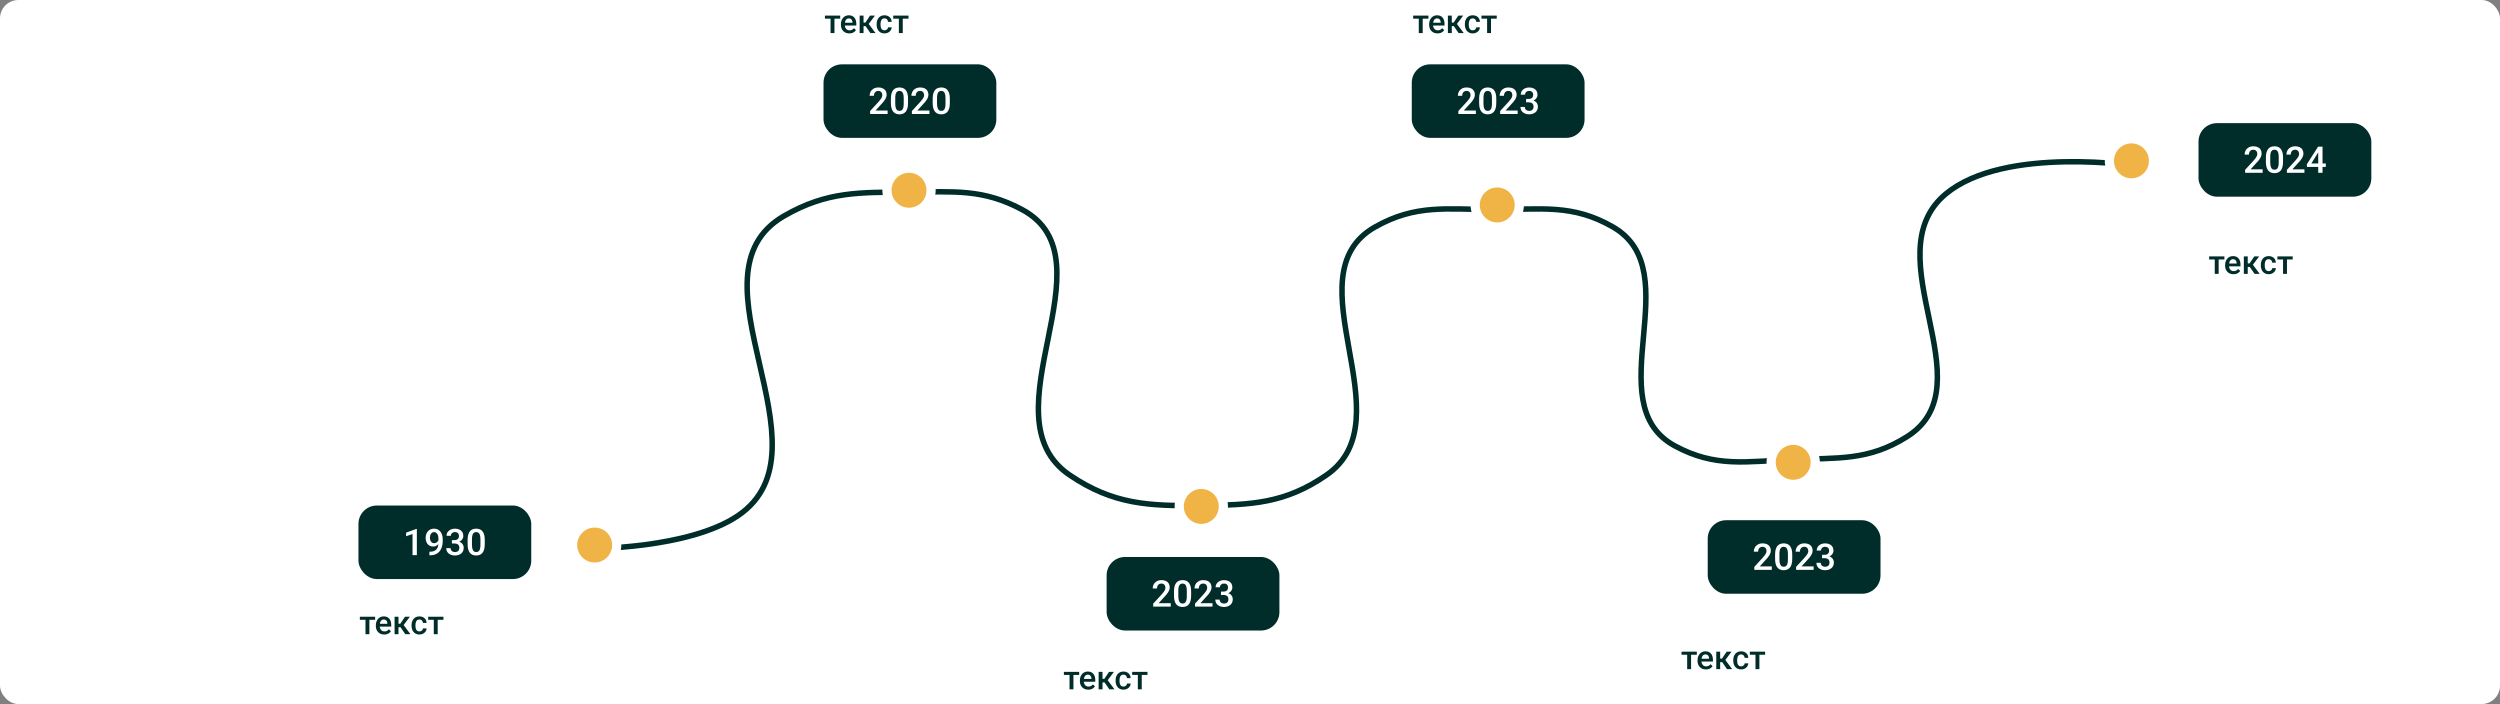 <svg width="1360" height="383" viewBox="0 0 1360 383" fill="none" xmlns="http://www.w3.org/2000/svg">
<rect x="0" y="0" width="1360" height="383" fill="#808080" stroke="none"/>
<rect width="1360" height="383" rx="10" fill="white"/>
<path d="M200.948 335.49V345H198.821V335.49H200.948ZM204.068 335.49V337.16H195.754V335.49H204.068ZM209.025 345.176C208.322 345.176 207.687 345.062 207.118 344.833C206.556 344.599 206.075 344.273 205.677 343.857C205.284 343.441 204.982 342.952 204.771 342.39C204.561 341.827 204.455 341.221 204.455 340.57V340.219C204.455 339.475 204.563 338.801 204.78 338.197C204.997 337.594 205.299 337.078 205.686 336.65C206.072 336.217 206.529 335.886 207.057 335.657C207.584 335.429 208.155 335.314 208.771 335.314C209.45 335.314 210.045 335.429 210.555 335.657C211.064 335.886 211.486 336.208 211.82 336.624C212.16 337.034 212.412 337.523 212.576 338.092C212.746 338.66 212.831 339.287 212.831 339.973V340.878H205.483V339.357H210.739V339.19C210.728 338.81 210.651 338.452 210.511 338.118C210.376 337.784 210.168 337.515 209.887 337.31C209.605 337.104 209.23 337.002 208.762 337.002C208.41 337.002 208.097 337.078 207.821 337.23C207.552 337.377 207.326 337.591 207.145 337.872C206.963 338.153 206.822 338.493 206.723 338.892C206.629 339.284 206.582 339.727 206.582 340.219V340.57C206.582 340.986 206.638 341.373 206.749 341.73C206.866 342.082 207.036 342.39 207.259 342.653C207.481 342.917 207.751 343.125 208.067 343.277C208.384 343.424 208.744 343.497 209.148 343.497C209.658 343.497 210.112 343.395 210.511 343.189C210.909 342.984 211.255 342.694 211.548 342.319L212.664 343.4C212.459 343.699 212.192 343.986 211.864 344.262C211.536 344.531 211.135 344.751 210.66 344.921C210.191 345.091 209.646 345.176 209.025 345.176ZM216.769 335.49V345H214.65V335.49H216.769ZM222.974 335.49L218.693 341.212H216.276L215.995 339.296H217.762L220.328 335.49H222.974ZM220.495 345L217.63 340.852L219.3 339.647L223.281 345H220.495ZM228.177 343.488C228.522 343.488 228.833 343.421 229.108 343.286C229.39 343.146 229.615 342.952 229.785 342.706C229.961 342.46 230.058 342.176 230.075 341.854H232.07C232.059 342.469 231.877 343.028 231.525 343.532C231.174 344.036 230.708 344.438 230.128 344.736C229.548 345.029 228.906 345.176 228.203 345.176C227.477 345.176 226.844 345.053 226.305 344.807C225.766 344.555 225.317 344.209 224.96 343.77C224.603 343.33 224.333 342.823 224.151 342.249C223.976 341.675 223.888 341.06 223.888 340.403V340.096C223.888 339.439 223.976 338.824 224.151 338.25C224.333 337.67 224.603 337.16 224.96 336.721C225.317 336.281 225.766 335.938 226.305 335.692C226.844 335.44 227.474 335.314 228.194 335.314C228.956 335.314 229.624 335.467 230.198 335.771C230.772 336.07 231.224 336.489 231.552 337.028C231.886 337.562 232.059 338.183 232.07 338.892H230.075C230.058 338.54 229.97 338.224 229.812 337.942C229.659 337.655 229.442 337.427 229.161 337.257C228.886 337.087 228.555 337.002 228.168 337.002C227.74 337.002 227.386 337.09 227.104 337.266C226.823 337.436 226.604 337.67 226.445 337.969C226.287 338.262 226.173 338.593 226.103 338.962C226.038 339.325 226.006 339.703 226.006 340.096V340.403C226.006 340.796 226.038 341.177 226.103 341.546C226.167 341.915 226.278 342.246 226.437 342.539C226.601 342.826 226.823 343.058 227.104 343.233C227.386 343.403 227.743 343.488 228.177 343.488ZM238.108 335.49V345H235.981V335.49H238.108ZM241.229 335.49V337.16H232.914V335.49H241.229Z" fill="#002C29"/>
<path d="M583.948 365.49V375H581.821V365.49H583.948ZM587.068 365.49V367.16H578.754V365.49H587.068ZM592.025 375.176C591.322 375.176 590.687 375.062 590.118 374.833C589.556 374.599 589.075 374.273 588.677 373.857C588.284 373.441 587.982 372.952 587.771 372.39C587.561 371.827 587.455 371.221 587.455 370.57V370.219C587.455 369.475 587.563 368.801 587.78 368.197C587.997 367.594 588.299 367.078 588.686 366.65C589.072 366.217 589.529 365.886 590.057 365.657C590.584 365.429 591.155 365.314 591.771 365.314C592.45 365.314 593.045 365.429 593.555 365.657C594.064 365.886 594.486 366.208 594.82 366.624C595.16 367.034 595.412 367.523 595.576 368.092C595.746 368.66 595.831 369.287 595.831 369.973V370.878H588.483V369.357H593.739V369.19C593.728 368.81 593.651 368.452 593.511 368.118C593.376 367.784 593.168 367.515 592.887 367.31C592.605 367.104 592.23 367.002 591.762 367.002C591.41 367.002 591.097 367.078 590.821 367.23C590.552 367.377 590.326 367.591 590.145 367.872C589.963 368.153 589.822 368.493 589.723 368.892C589.629 369.284 589.582 369.727 589.582 370.219V370.57C589.582 370.986 589.638 371.373 589.749 371.73C589.866 372.082 590.036 372.39 590.259 372.653C590.481 372.917 590.751 373.125 591.067 373.277C591.384 373.424 591.744 373.497 592.148 373.497C592.658 373.497 593.112 373.395 593.511 373.189C593.909 372.984 594.255 372.694 594.548 372.319L595.664 373.4C595.459 373.699 595.192 373.986 594.864 374.262C594.536 374.531 594.135 374.751 593.66 374.921C593.191 375.091 592.646 375.176 592.025 375.176ZM599.769 365.49V375H597.65V365.49H599.769ZM605.974 365.49L601.693 371.212H599.276L598.995 369.296H600.762L603.328 365.49H605.974ZM603.495 375L600.63 370.852L602.3 369.647L606.281 375H603.495ZM611.177 373.488C611.522 373.488 611.833 373.421 612.108 373.286C612.39 373.146 612.615 372.952 612.785 372.706C612.961 372.46 613.058 372.176 613.075 371.854H615.07C615.059 372.469 614.877 373.028 614.525 373.532C614.174 374.036 613.708 374.438 613.128 374.736C612.548 375.029 611.906 375.176 611.203 375.176C610.477 375.176 609.844 375.053 609.305 374.807C608.766 374.555 608.317 374.209 607.96 373.77C607.603 373.33 607.333 372.823 607.151 372.249C606.976 371.675 606.888 371.06 606.888 370.403V370.096C606.888 369.439 606.976 368.824 607.151 368.25C607.333 367.67 607.603 367.16 607.96 366.721C608.317 366.281 608.766 365.938 609.305 365.692C609.844 365.44 610.474 365.314 611.194 365.314C611.956 365.314 612.624 365.467 613.198 365.771C613.772 366.07 614.224 366.489 614.552 367.028C614.886 367.562 615.059 368.183 615.07 368.892H613.075C613.058 368.54 612.97 368.224 612.812 367.942C612.659 367.655 612.442 367.427 612.161 367.257C611.886 367.087 611.555 367.002 611.168 367.002C610.74 367.002 610.386 367.09 610.104 367.266C609.823 367.436 609.604 367.67 609.445 367.969C609.287 368.262 609.173 368.593 609.103 368.962C609.038 369.325 609.006 369.703 609.006 370.096V370.403C609.006 370.796 609.038 371.177 609.103 371.546C609.167 371.915 609.278 372.246 609.437 372.539C609.601 372.826 609.823 373.058 610.104 373.233C610.386 373.403 610.743 373.488 611.177 373.488ZM621.108 365.49V375H618.981V365.49H621.108ZM624.229 365.49V367.16H615.914V365.49H624.229Z" fill="#002C29"/>
<path d="M919.948 354.49V364H917.821V354.49H919.948ZM923.068 354.49V356.16H914.754V354.49H923.068ZM928.025 364.176C927.322 364.176 926.687 364.062 926.118 363.833C925.556 363.599 925.075 363.273 924.677 362.857C924.284 362.441 923.982 361.952 923.771 361.39C923.561 360.827 923.455 360.221 923.455 359.57V359.219C923.455 358.475 923.563 357.801 923.78 357.197C923.997 356.594 924.299 356.078 924.686 355.65C925.072 355.217 925.529 354.886 926.057 354.657C926.584 354.429 927.155 354.314 927.771 354.314C928.45 354.314 929.045 354.429 929.555 354.657C930.064 354.886 930.486 355.208 930.82 355.624C931.16 356.034 931.412 356.523 931.576 357.092C931.746 357.66 931.831 358.287 931.831 358.973V359.878H924.483V358.357H929.739V358.19C929.728 357.81 929.651 357.452 929.511 357.118C929.376 356.784 929.168 356.515 928.887 356.31C928.605 356.104 928.23 356.002 927.762 356.002C927.41 356.002 927.097 356.078 926.821 356.23C926.552 356.377 926.326 356.591 926.145 356.872C925.963 357.153 925.822 357.493 925.723 357.892C925.629 358.284 925.582 358.727 925.582 359.219V359.57C925.582 359.986 925.638 360.373 925.749 360.73C925.866 361.082 926.036 361.39 926.259 361.653C926.481 361.917 926.751 362.125 927.067 362.277C927.384 362.424 927.744 362.497 928.148 362.497C928.658 362.497 929.112 362.395 929.511 362.189C929.909 361.984 930.255 361.694 930.548 361.319L931.664 362.4C931.459 362.699 931.192 362.986 930.864 363.262C930.536 363.531 930.135 363.751 929.66 363.921C929.191 364.091 928.646 364.176 928.025 364.176ZM935.769 354.49V364H933.65V354.49H935.769ZM941.974 354.49L937.693 360.212H935.276L934.995 358.296H936.762L939.328 354.49H941.974ZM939.495 364L936.63 359.852L938.3 358.647L942.281 364H939.495ZM947.177 362.488C947.522 362.488 947.833 362.421 948.108 362.286C948.39 362.146 948.615 361.952 948.785 361.706C948.961 361.46 949.058 361.176 949.075 360.854H951.07C951.059 361.469 950.877 362.028 950.525 362.532C950.174 363.036 949.708 363.438 949.128 363.736C948.548 364.029 947.906 364.176 947.203 364.176C946.477 364.176 945.844 364.053 945.305 363.807C944.766 363.555 944.317 363.209 943.96 362.77C943.603 362.33 943.333 361.823 943.151 361.249C942.976 360.675 942.888 360.06 942.888 359.403V359.096C942.888 358.439 942.976 357.824 943.151 357.25C943.333 356.67 943.603 356.16 943.96 355.721C944.317 355.281 944.766 354.938 945.305 354.692C945.844 354.44 946.474 354.314 947.194 354.314C947.956 354.314 948.624 354.467 949.198 354.771C949.772 355.07 950.224 355.489 950.552 356.028C950.886 356.562 951.059 357.183 951.07 357.892H949.075C949.058 357.54 948.97 357.224 948.812 356.942C948.659 356.655 948.442 356.427 948.161 356.257C947.886 356.087 947.555 356.002 947.168 356.002C946.74 356.002 946.386 356.09 946.104 356.266C945.823 356.436 945.604 356.67 945.445 356.969C945.287 357.262 945.173 357.593 945.103 357.962C945.038 358.325 945.006 358.703 945.006 359.096V359.403C945.006 359.796 945.038 360.177 945.103 360.546C945.167 360.915 945.278 361.246 945.437 361.539C945.601 361.826 945.823 362.058 946.104 362.233C946.386 362.403 946.743 362.488 947.177 362.488ZM957.108 354.49V364H954.981V354.49H957.108ZM960.229 354.49V356.16H951.914V354.49H960.229Z" fill="#002C29"/>
<path d="M1206.95 139.49V149H1204.82V139.49H1206.95ZM1210.07 139.49V141.16H1201.75V139.49H1210.07ZM1215.03 149.176C1214.32 149.176 1213.69 149.062 1213.12 148.833C1212.56 148.599 1212.08 148.273 1211.68 147.857C1211.28 147.441 1210.98 146.952 1210.77 146.39C1210.56 145.827 1210.46 145.221 1210.46 144.57V144.219C1210.46 143.475 1210.56 142.801 1210.78 142.197C1211 141.594 1211.3 141.078 1211.69 140.65C1212.07 140.217 1212.53 139.886 1213.06 139.657C1213.58 139.429 1214.16 139.314 1214.77 139.314C1215.45 139.314 1216.04 139.429 1216.55 139.657C1217.06 139.886 1217.49 140.208 1217.82 140.624C1218.16 141.034 1218.41 141.523 1218.58 142.092C1218.75 142.66 1218.83 143.287 1218.83 143.973V144.878H1211.48V143.357H1216.74V143.19C1216.73 142.81 1216.65 142.452 1216.51 142.118C1216.38 141.784 1216.17 141.515 1215.89 141.31C1215.61 141.104 1215.23 141.002 1214.76 141.002C1214.41 141.002 1214.1 141.078 1213.82 141.23C1213.55 141.377 1213.33 141.591 1213.14 141.872C1212.96 142.153 1212.82 142.493 1212.72 142.892C1212.63 143.284 1212.58 143.727 1212.58 144.219V144.57C1212.58 144.986 1212.64 145.373 1212.75 145.73C1212.87 146.082 1213.04 146.39 1213.26 146.653C1213.48 146.917 1213.75 147.125 1214.07 147.277C1214.38 147.424 1214.74 147.497 1215.15 147.497C1215.66 147.497 1216.11 147.395 1216.51 147.189C1216.91 146.984 1217.25 146.694 1217.55 146.319L1218.66 147.4C1218.46 147.699 1218.19 147.986 1217.86 148.262C1217.54 148.531 1217.13 148.751 1216.66 148.921C1216.19 149.091 1215.65 149.176 1215.03 149.176ZM1222.77 139.49V149H1220.65V139.49H1222.77ZM1228.97 139.49L1224.69 145.212H1222.28L1222 143.296H1223.76L1226.33 139.49H1228.97ZM1226.5 149L1223.63 144.852L1225.3 143.647L1229.28 149H1226.5ZM1234.18 147.488C1234.52 147.488 1234.83 147.421 1235.11 147.286C1235.39 147.146 1235.62 146.952 1235.79 146.706C1235.96 146.46 1236.06 146.176 1236.08 145.854H1238.07C1238.06 146.469 1237.88 147.028 1237.53 147.532C1237.17 148.036 1236.71 148.438 1236.13 148.736C1235.55 149.029 1234.91 149.176 1234.2 149.176C1233.48 149.176 1232.84 149.053 1232.3 148.807C1231.77 148.555 1231.32 148.209 1230.96 147.77C1230.6 147.33 1230.33 146.823 1230.15 146.249C1229.98 145.675 1229.89 145.06 1229.89 144.403V144.096C1229.89 143.439 1229.98 142.824 1230.15 142.25C1230.33 141.67 1230.6 141.16 1230.96 140.721C1231.32 140.281 1231.77 139.938 1232.3 139.692C1232.84 139.44 1233.47 139.314 1234.19 139.314C1234.96 139.314 1235.62 139.467 1236.2 139.771C1236.77 140.07 1237.22 140.489 1237.55 141.028C1237.89 141.562 1238.06 142.183 1238.07 142.892H1236.08C1236.06 142.54 1235.97 142.224 1235.81 141.942C1235.66 141.655 1235.44 141.427 1235.16 141.257C1234.89 141.087 1234.55 141.002 1234.17 141.002C1233.74 141.002 1233.39 141.09 1233.1 141.266C1232.82 141.436 1232.6 141.67 1232.45 141.969C1232.29 142.262 1232.17 142.593 1232.1 142.962C1232.04 143.325 1232.01 143.703 1232.01 144.096V144.403C1232.01 144.796 1232.04 145.177 1232.1 145.546C1232.17 145.915 1232.28 146.246 1232.44 146.539C1232.6 146.826 1232.82 147.058 1233.1 147.233C1233.39 147.403 1233.74 147.488 1234.18 147.488ZM1244.11 139.49V149H1241.98V139.49H1244.11ZM1247.23 139.49V141.16H1238.91V139.49H1247.23Z" fill="#002C29"/>
<path d="M773.948 8.49V18H771.821V8.49H773.948ZM777.068 8.49V10.16H768.754V8.49H777.068ZM782.025 18.176C781.322 18.176 780.687 18.061 780.118 17.833C779.556 17.599 779.075 17.273 778.677 16.857C778.284 16.441 777.982 15.952 777.771 15.39C777.561 14.827 777.455 14.221 777.455 13.57V13.219C777.455 12.475 777.563 11.801 777.78 11.197C777.997 10.594 778.299 10.078 778.686 9.65C779.072 9.217 779.529 8.886 780.057 8.657C780.584 8.429 781.155 8.314 781.771 8.314C782.45 8.314 783.045 8.429 783.555 8.657C784.064 8.886 784.486 9.208 784.82 9.624C785.16 10.034 785.412 10.523 785.576 11.092C785.746 11.66 785.831 12.287 785.831 12.973V13.878H778.483V12.357H783.739V12.19C783.728 11.81 783.651 11.452 783.511 11.118C783.376 10.784 783.168 10.515 782.887 10.31C782.605 10.104 782.23 10.002 781.762 10.002C781.41 10.002 781.097 10.078 780.821 10.23C780.552 10.377 780.326 10.591 780.145 10.872C779.963 11.153 779.822 11.493 779.723 11.892C779.629 12.284 779.582 12.727 779.582 13.219V13.57C779.582 13.986 779.638 14.373 779.749 14.73C779.866 15.082 780.036 15.39 780.259 15.653C780.481 15.917 780.751 16.125 781.067 16.277C781.384 16.424 781.744 16.497 782.148 16.497C782.658 16.497 783.112 16.395 783.511 16.189C783.909 15.984 784.255 15.694 784.548 15.319L785.664 16.4C785.459 16.699 785.192 16.986 784.864 17.262C784.536 17.531 784.135 17.751 783.66 17.921C783.191 18.091 782.646 18.176 782.025 18.176ZM789.769 8.49V18H787.65V8.49H789.769ZM795.974 8.49L791.693 14.212H789.276L788.995 12.296H790.762L793.328 8.49H795.974ZM793.495 18L790.63 13.852L792.3 12.648L796.281 18H793.495ZM801.177 16.488C801.522 16.488 801.833 16.421 802.108 16.286C802.39 16.145 802.615 15.952 802.785 15.706C802.961 15.46 803.058 15.176 803.075 14.854H805.07C805.059 15.469 804.877 16.028 804.525 16.532C804.174 17.036 803.708 17.438 803.128 17.736C802.548 18.029 801.906 18.176 801.203 18.176C800.477 18.176 799.844 18.053 799.305 17.807C798.766 17.555 798.317 17.209 797.96 16.77C797.603 16.33 797.333 15.823 797.151 15.249C796.976 14.675 796.888 14.06 796.888 13.403V13.096C796.888 12.44 796.976 11.824 797.151 11.25C797.333 10.67 797.603 10.16 797.96 9.721C798.317 9.281 798.766 8.938 799.305 8.692C799.844 8.44 800.474 8.314 801.194 8.314C801.956 8.314 802.624 8.467 803.198 8.771C803.772 9.07 804.224 9.489 804.552 10.028C804.886 10.562 805.059 11.183 805.07 11.892H803.075C803.058 11.54 802.97 11.224 802.812 10.942C802.659 10.655 802.442 10.427 802.161 10.257C801.886 10.087 801.555 10.002 801.168 10.002C800.74 10.002 800.386 10.09 800.104 10.266C799.823 10.435 799.604 10.67 799.445 10.969C799.287 11.262 799.173 11.593 799.103 11.962C799.038 12.325 799.006 12.703 799.006 13.096V13.403C799.006 13.796 799.038 14.177 799.103 14.546C799.167 14.915 799.278 15.246 799.437 15.539C799.601 15.826 799.823 16.058 800.104 16.233C800.386 16.403 800.743 16.488 801.177 16.488ZM811.108 8.49V18H808.981V8.49H811.108ZM814.229 8.49V10.16H805.914V8.49H814.229Z" fill="#002C29"/>
<path d="M453.948 8.49V18H451.821V8.49H453.948ZM457.068 8.49V10.16H448.754V8.49H457.068ZM462.025 18.176C461.322 18.176 460.687 18.061 460.118 17.833C459.556 17.599 459.075 17.273 458.677 16.857C458.284 16.441 457.982 15.952 457.771 15.39C457.561 14.827 457.455 14.221 457.455 13.57V13.219C457.455 12.475 457.563 11.801 457.78 11.197C457.997 10.594 458.299 10.078 458.686 9.65C459.072 9.217 459.529 8.886 460.057 8.657C460.584 8.429 461.155 8.314 461.771 8.314C462.45 8.314 463.045 8.429 463.555 8.657C464.064 8.886 464.486 9.208 464.82 9.624C465.16 10.034 465.412 10.523 465.576 11.092C465.746 11.66 465.831 12.287 465.831 12.973V13.878H458.483V12.357H463.739V12.19C463.728 11.81 463.651 11.452 463.511 11.118C463.376 10.784 463.168 10.515 462.887 10.31C462.605 10.104 462.23 10.002 461.762 10.002C461.41 10.002 461.097 10.078 460.821 10.23C460.552 10.377 460.326 10.591 460.145 10.872C459.963 11.153 459.822 11.493 459.723 11.892C459.629 12.284 459.582 12.727 459.582 13.219V13.57C459.582 13.986 459.638 14.373 459.749 14.73C459.866 15.082 460.036 15.39 460.259 15.653C460.481 15.917 460.751 16.125 461.067 16.277C461.384 16.424 461.744 16.497 462.148 16.497C462.658 16.497 463.112 16.395 463.511 16.189C463.909 15.984 464.255 15.694 464.548 15.319L465.664 16.4C465.459 16.699 465.192 16.986 464.864 17.262C464.536 17.531 464.135 17.751 463.66 17.921C463.191 18.091 462.646 18.176 462.025 18.176ZM469.769 8.49V18H467.65V8.49H469.769ZM475.974 8.49L471.693 14.212H469.276L468.995 12.296H470.762L473.328 8.49H475.974ZM473.495 18L470.63 13.852L472.3 12.648L476.281 18H473.495ZM481.177 16.488C481.522 16.488 481.833 16.421 482.108 16.286C482.39 16.145 482.615 15.952 482.785 15.706C482.961 15.46 483.058 15.176 483.075 14.854H485.07C485.059 15.469 484.877 16.028 484.525 16.532C484.174 17.036 483.708 17.438 483.128 17.736C482.548 18.029 481.906 18.176 481.203 18.176C480.477 18.176 479.844 18.053 479.305 17.807C478.766 17.555 478.317 17.209 477.96 16.77C477.603 16.33 477.333 15.823 477.151 15.249C476.976 14.675 476.888 14.06 476.888 13.403V13.096C476.888 12.44 476.976 11.824 477.151 11.25C477.333 10.67 477.603 10.16 477.96 9.721C478.317 9.281 478.766 8.938 479.305 8.692C479.844 8.44 480.474 8.314 481.194 8.314C481.956 8.314 482.624 8.467 483.198 8.771C483.772 9.07 484.224 9.489 484.552 10.028C484.886 10.562 485.059 11.183 485.07 11.892H483.075C483.058 11.54 482.97 11.224 482.812 10.942C482.659 10.655 482.442 10.427 482.161 10.257C481.886 10.087 481.555 10.002 481.168 10.002C480.74 10.002 480.386 10.09 480.104 10.266C479.823 10.435 479.604 10.67 479.445 10.969C479.287 11.262 479.173 11.593 479.103 11.962C479.038 12.325 479.006 12.703 479.006 13.096V13.403C479.006 13.796 479.038 14.177 479.103 14.546C479.167 14.915 479.278 15.246 479.437 15.539C479.601 15.826 479.823 16.058 480.104 16.233C480.386 16.403 480.743 16.488 481.177 16.488ZM491.108 8.49V18H488.981V8.49H491.108ZM494.229 8.49V10.16H485.914V8.49H494.229Z" fill="#002C29"/>
<path d="M320.5 298.501C320.5 298.501 374.688 298.698 401.5 280.501C454.787 244.336 370.731 149.706 426.5 117.501C450.079 103.884 467.772 104.665 495 104.501C519.109 104.355 534.736 102.639 556 114.001C606.571 141.021 534.462 226.444 582 258.501C605.759 274.522 624.845 275.323 653.5 275.001C680.825 274.693 698.976 273.974 721.5 258.501C765.784 228.079 701.263 150 748 123.501C770.316 110.848 787.346 113.972 813 114.001C838.461 114.029 855.448 110.775 877.5 123.501C919.316 147.631 868.606 219.401 911 242.501C933.097 254.541 949.857 251.038 975 250.001C999.87 248.975 1016.46 250.798 1037.5 237.501C1081.62 209.615 1018.38 138.889 1058.5 105.501C1090.49 78.882 1164 90.501 1164 90.501" stroke="#002C29" stroke-width="3"/>
<circle cx="323.5" cy="296.5" r="12" fill="#F0B345" stroke="white" stroke-width="5"/>
<circle cx="494.5" cy="103.5" r="12" fill="#F0B345" stroke="white" stroke-width="5"/>
<circle cx="653.5" cy="275.5" r="12" fill="#F0B345" stroke="white" stroke-width="5"/>
<circle cx="814.5" cy="111.5" r="12" fill="#F0B345" stroke="white" stroke-width="5"/>
<circle cx="975.5" cy="251.5" r="12" fill="#F0B345" stroke="white" stroke-width="5"/>
<circle cx="1159.5" cy="87.5" r="12" fill="#F0B345" stroke="white" stroke-width="5"/>
<rect x="195" y="275" width="94" height="40" rx="10" fill="#002C29"/>
<path d="M226.766 287.732V302H224.412V290.525L220.926 291.707V289.764L226.482 287.732H226.766ZM233.602 300.145H233.797C234.695 300.145 235.444 300.027 236.043 299.793C236.648 299.552 237.13 299.22 237.488 298.797C237.846 298.374 238.104 297.876 238.26 297.303C238.416 296.73 238.494 296.108 238.494 295.438V292.986C238.494 292.407 238.432 291.899 238.309 291.463C238.191 291.02 238.022 290.652 237.801 290.359C237.586 290.06 237.335 289.835 237.049 289.686C236.769 289.536 236.466 289.461 236.141 289.461C235.783 289.461 235.46 289.542 235.174 289.705C234.894 289.861 234.656 290.079 234.461 290.359C234.272 290.633 234.126 290.955 234.021 291.326C233.924 291.691 233.875 292.081 233.875 292.498C233.875 292.889 233.921 293.266 234.012 293.631C234.109 293.989 234.253 294.308 234.441 294.588C234.63 294.868 234.868 295.089 235.154 295.252C235.441 295.415 235.776 295.496 236.16 295.496C236.525 295.496 236.86 295.428 237.166 295.291C237.472 295.148 237.739 294.956 237.967 294.715C238.195 294.474 238.374 294.204 238.504 293.904C238.634 293.605 238.706 293.299 238.719 292.986L239.617 293.26C239.617 293.755 239.513 294.243 239.305 294.725C239.103 295.2 238.82 295.636 238.455 296.033C238.097 296.424 237.677 296.736 237.195 296.971C236.72 297.205 236.202 297.322 235.643 297.322C234.965 297.322 234.367 297.195 233.846 296.941C233.331 296.681 232.902 296.329 232.557 295.887C232.218 295.444 231.964 294.936 231.795 294.363C231.626 293.79 231.541 293.188 231.541 292.557C231.541 291.873 231.645 291.232 231.854 290.633C232.062 290.034 232.365 289.507 232.762 289.051C233.159 288.589 233.641 288.23 234.207 287.977C234.78 287.716 235.428 287.586 236.15 287.586C236.919 287.586 237.592 287.736 238.172 288.035C238.751 288.335 239.24 288.748 239.637 289.275C240.034 289.803 240.333 290.415 240.535 291.111C240.737 291.808 240.838 292.557 240.838 293.357V294.188C240.838 295.027 240.763 295.838 240.613 296.619C240.464 297.394 240.219 298.113 239.881 298.777C239.549 299.435 239.109 300.014 238.562 300.516C238.022 301.01 237.358 301.398 236.57 301.678C235.789 301.951 234.871 302.088 233.816 302.088H233.602V300.145ZM245.838 293.826H247.244C247.791 293.826 248.243 293.732 248.602 293.543C248.966 293.354 249.236 293.094 249.412 292.762C249.588 292.43 249.676 292.049 249.676 291.619C249.676 291.17 249.594 290.786 249.432 290.467C249.275 290.141 249.035 289.891 248.709 289.715C248.39 289.539 247.983 289.451 247.488 289.451C247.072 289.451 246.694 289.536 246.355 289.705C246.023 289.868 245.76 290.102 245.564 290.408C245.369 290.708 245.271 291.066 245.271 291.482H242.908C242.908 290.727 243.107 290.057 243.504 289.471C243.901 288.885 244.441 288.426 245.125 288.094C245.815 287.755 246.59 287.586 247.449 287.586C248.367 287.586 249.168 287.739 249.852 288.045C250.542 288.344 251.079 288.794 251.463 289.393C251.847 289.992 252.039 290.734 252.039 291.619C252.039 292.023 251.945 292.433 251.756 292.85C251.567 293.266 251.287 293.647 250.916 293.992C250.545 294.331 250.083 294.607 249.529 294.822C248.976 295.031 248.335 295.135 247.605 295.135H245.838V293.826ZM245.838 295.662V294.373H247.605C248.439 294.373 249.148 294.471 249.734 294.666C250.327 294.861 250.809 295.132 251.18 295.477C251.551 295.815 251.821 296.202 251.99 296.639C252.166 297.075 252.254 297.537 252.254 298.025C252.254 298.689 252.133 299.282 251.893 299.803C251.658 300.317 251.323 300.753 250.887 301.111C250.451 301.469 249.939 301.74 249.354 301.922C248.774 302.104 248.143 302.195 247.459 302.195C246.847 302.195 246.261 302.111 245.701 301.941C245.141 301.772 244.64 301.521 244.197 301.189C243.755 300.851 243.403 300.431 243.143 299.93C242.889 299.422 242.762 298.836 242.762 298.172H245.115C245.115 298.595 245.213 298.969 245.408 299.295C245.61 299.614 245.89 299.865 246.248 300.047C246.613 300.229 247.029 300.32 247.498 300.32C247.993 300.32 248.419 300.232 248.777 300.057C249.135 299.881 249.409 299.62 249.598 299.275C249.793 298.93 249.891 298.514 249.891 298.025C249.891 297.472 249.783 297.023 249.568 296.678C249.354 296.333 249.048 296.079 248.65 295.916C248.253 295.747 247.785 295.662 247.244 295.662H245.838ZM263.709 293.699V296.023C263.709 297.137 263.598 298.087 263.377 298.875C263.162 299.656 262.85 300.291 262.439 300.779C262.029 301.268 261.538 301.626 260.965 301.854C260.398 302.081 259.764 302.195 259.061 302.195C258.501 302.195 257.98 302.124 257.498 301.98C257.023 301.837 256.593 301.613 256.209 301.307C255.825 301.001 255.496 300.607 255.223 300.125C254.956 299.637 254.747 299.054 254.598 298.377C254.454 297.7 254.383 296.915 254.383 296.023V293.699C254.383 292.579 254.493 291.635 254.715 290.867C254.936 290.092 255.252 289.464 255.662 288.982C256.072 288.494 256.561 288.139 257.127 287.918C257.7 287.697 258.338 287.586 259.041 287.586C259.607 287.586 260.128 287.658 260.604 287.801C261.085 287.938 261.515 288.156 261.893 288.455C262.277 288.755 262.602 289.145 262.869 289.627C263.143 290.102 263.351 290.678 263.494 291.355C263.637 292.026 263.709 292.807 263.709 293.699ZM261.355 296.355V293.348C261.355 292.781 261.323 292.283 261.258 291.854C261.193 291.417 261.095 291.049 260.965 290.75C260.841 290.444 260.685 290.197 260.496 290.008C260.307 289.812 260.092 289.673 259.852 289.588C259.611 289.497 259.34 289.451 259.041 289.451C258.676 289.451 258.351 289.523 258.064 289.666C257.778 289.803 257.537 290.024 257.342 290.33C257.146 290.636 256.997 291.04 256.893 291.541C256.795 292.036 256.746 292.638 256.746 293.348V296.355C256.746 296.928 256.779 297.433 256.844 297.869C256.909 298.305 257.007 298.68 257.137 298.992C257.267 299.298 257.423 299.552 257.605 299.754C257.794 299.949 258.009 300.092 258.25 300.184C258.497 300.275 258.768 300.32 259.061 300.32C259.432 300.32 259.76 300.249 260.047 300.105C260.333 299.962 260.574 299.734 260.77 299.422C260.965 299.103 261.111 298.689 261.209 298.182C261.307 297.674 261.355 297.065 261.355 296.355Z" fill="white"/>
<rect x="448" y="35" width="94" height="40" rx="10" fill="#002C29"/>
<path d="M482.871 60.125V62H473.34V60.389L477.969 55.34C478.477 54.767 478.877 54.272 479.17 53.855C479.463 53.439 479.668 53.065 479.785 52.732C479.909 52.394 479.971 52.065 479.971 51.746C479.971 51.297 479.886 50.903 479.717 50.565C479.554 50.219 479.313 49.949 478.994 49.754C478.675 49.552 478.288 49.451 477.832 49.451C477.305 49.451 476.862 49.565 476.504 49.793C476.146 50.021 475.876 50.337 475.693 50.74C475.511 51.137 475.42 51.593 475.42 52.107H473.066C473.066 51.281 473.255 50.525 473.633 49.842C474.01 49.152 474.557 48.605 475.273 48.201C475.99 47.791 476.852 47.586 477.861 47.586C478.812 47.586 479.619 47.745 480.283 48.065C480.947 48.383 481.452 48.836 481.797 49.422C482.148 50.008 482.324 50.701 482.324 51.502C482.324 51.945 482.253 52.384 482.109 52.82C481.966 53.257 481.761 53.693 481.494 54.129C481.234 54.559 480.924 54.992 480.566 55.428C480.208 55.857 479.814 56.294 479.385 56.736L476.309 60.125H482.871ZM493.975 53.699V56.023C493.975 57.137 493.864 58.087 493.643 58.875C493.428 59.656 493.115 60.291 492.705 60.779C492.295 61.268 491.803 61.626 491.23 61.853C490.664 62.081 490.029 62.195 489.326 62.195C488.766 62.195 488.245 62.124 487.764 61.98C487.288 61.837 486.859 61.613 486.475 61.307C486.09 61.001 485.762 60.607 485.488 60.125C485.221 59.637 485.013 59.054 484.863 58.377C484.72 57.7 484.648 56.915 484.648 56.023V53.699C484.648 52.579 484.759 51.635 484.98 50.867C485.202 50.092 485.518 49.464 485.928 48.982C486.338 48.494 486.826 48.139 487.393 47.918C487.965 47.697 488.604 47.586 489.307 47.586C489.873 47.586 490.394 47.658 490.869 47.801C491.351 47.938 491.781 48.156 492.158 48.455C492.542 48.755 492.868 49.145 493.135 49.627C493.408 50.102 493.617 50.678 493.76 51.355C493.903 52.026 493.975 52.807 493.975 53.699ZM491.621 56.355V53.348C491.621 52.781 491.589 52.283 491.523 51.853C491.458 51.417 491.361 51.05 491.23 50.75C491.107 50.444 490.951 50.197 490.762 50.008C490.573 49.812 490.358 49.672 490.117 49.588C489.876 49.497 489.606 49.451 489.307 49.451C488.942 49.451 488.617 49.523 488.33 49.666C488.044 49.803 487.803 50.024 487.607 50.33C487.412 50.636 487.262 51.04 487.158 51.541C487.061 52.036 487.012 52.638 487.012 53.348V56.355C487.012 56.928 487.044 57.433 487.109 57.869C487.174 58.305 487.272 58.68 487.402 58.992C487.533 59.298 487.689 59.552 487.871 59.754C488.06 59.949 488.275 60.092 488.516 60.184C488.763 60.275 489.033 60.32 489.326 60.32C489.697 60.32 490.026 60.249 490.312 60.105C490.599 59.962 490.84 59.734 491.035 59.422C491.23 59.103 491.377 58.69 491.475 58.182C491.572 57.674 491.621 57.065 491.621 56.355ZM505.605 60.125V62H496.074V60.389L500.703 55.34C501.211 54.767 501.611 54.272 501.904 53.855C502.197 53.439 502.402 53.065 502.52 52.732C502.643 52.394 502.705 52.065 502.705 51.746C502.705 51.297 502.62 50.903 502.451 50.565C502.288 50.219 502.048 49.949 501.729 49.754C501.41 49.552 501.022 49.451 500.566 49.451C500.039 49.451 499.596 49.565 499.238 49.793C498.88 50.021 498.61 50.337 498.428 50.74C498.245 51.137 498.154 51.593 498.154 52.107H495.801C495.801 51.281 495.99 50.525 496.367 49.842C496.745 49.152 497.292 48.605 498.008 48.201C498.724 47.791 499.587 47.586 500.596 47.586C501.546 47.586 502.354 47.745 503.018 48.065C503.682 48.383 504.186 48.836 504.531 49.422C504.883 50.008 505.059 50.701 505.059 51.502C505.059 51.945 504.987 52.384 504.844 52.82C504.701 53.257 504.495 53.693 504.229 54.129C503.968 54.559 503.659 54.992 503.301 55.428C502.943 55.857 502.549 56.294 502.119 56.736L499.043 60.125H505.605ZM516.709 53.699V56.023C516.709 57.137 516.598 58.087 516.377 58.875C516.162 59.656 515.85 60.291 515.439 60.779C515.029 61.268 514.538 61.626 513.965 61.853C513.398 62.081 512.764 62.195 512.061 62.195C511.501 62.195 510.98 62.124 510.498 61.98C510.023 61.837 509.593 61.613 509.209 61.307C508.825 61.001 508.496 60.607 508.223 60.125C507.956 59.637 507.747 59.054 507.598 58.377C507.454 57.7 507.383 56.915 507.383 56.023V53.699C507.383 52.579 507.493 51.635 507.715 50.867C507.936 50.092 508.252 49.464 508.662 48.982C509.072 48.494 509.561 48.139 510.127 47.918C510.7 47.697 511.338 47.586 512.041 47.586C512.607 47.586 513.128 47.658 513.604 47.801C514.085 47.938 514.515 48.156 514.893 48.455C515.277 48.755 515.602 49.145 515.869 49.627C516.143 50.102 516.351 50.678 516.494 51.355C516.637 52.026 516.709 52.807 516.709 53.699ZM514.355 56.355V53.348C514.355 52.781 514.323 52.283 514.258 51.853C514.193 51.417 514.095 51.05 513.965 50.75C513.841 50.444 513.685 50.197 513.496 50.008C513.307 49.812 513.092 49.672 512.852 49.588C512.611 49.497 512.34 49.451 512.041 49.451C511.676 49.451 511.351 49.523 511.064 49.666C510.778 49.803 510.537 50.024 510.342 50.33C510.146 50.636 509.997 51.04 509.893 51.541C509.795 52.036 509.746 52.638 509.746 53.348V56.355C509.746 56.928 509.779 57.433 509.844 57.869C509.909 58.305 510.007 58.68 510.137 58.992C510.267 59.298 510.423 59.552 510.605 59.754C510.794 59.949 511.009 60.092 511.25 60.184C511.497 60.275 511.768 60.32 512.061 60.32C512.432 60.32 512.76 60.249 513.047 60.105C513.333 59.962 513.574 59.734 513.77 59.422C513.965 59.103 514.111 58.69 514.209 58.182C514.307 57.674 514.355 57.065 514.355 56.355Z" fill="white"/>
<rect x="768" y="35" width="94" height="40" rx="10" fill="#002C29"/>
<path d="M802.871 60.125V62H793.34V60.389L797.969 55.34C798.477 54.767 798.877 54.272 799.17 53.855C799.463 53.439 799.668 53.065 799.785 52.732C799.909 52.394 799.971 52.065 799.971 51.746C799.971 51.297 799.886 50.903 799.717 50.565C799.554 50.219 799.313 49.949 798.994 49.754C798.675 49.552 798.288 49.451 797.832 49.451C797.305 49.451 796.862 49.565 796.504 49.793C796.146 50.021 795.876 50.337 795.693 50.74C795.511 51.137 795.42 51.593 795.42 52.107H793.066C793.066 51.281 793.255 50.525 793.633 49.842C794.01 49.152 794.557 48.605 795.273 48.201C795.99 47.791 796.852 47.586 797.861 47.586C798.812 47.586 799.619 47.745 800.283 48.065C800.947 48.383 801.452 48.836 801.797 49.422C802.148 50.008 802.324 50.701 802.324 51.502C802.324 51.945 802.253 52.384 802.109 52.82C801.966 53.257 801.761 53.693 801.494 54.129C801.234 54.559 800.924 54.992 800.566 55.428C800.208 55.857 799.814 56.294 799.385 56.736L796.309 60.125H802.871ZM813.975 53.699V56.023C813.975 57.137 813.864 58.087 813.643 58.875C813.428 59.656 813.115 60.291 812.705 60.779C812.295 61.268 811.803 61.626 811.23 61.853C810.664 62.081 810.029 62.195 809.326 62.195C808.766 62.195 808.245 62.124 807.764 61.98C807.288 61.837 806.859 61.613 806.475 61.307C806.09 61.001 805.762 60.607 805.488 60.125C805.221 59.637 805.013 59.054 804.863 58.377C804.72 57.7 804.648 56.915 804.648 56.023V53.699C804.648 52.579 804.759 51.635 804.98 50.867C805.202 50.092 805.518 49.464 805.928 48.982C806.338 48.494 806.826 48.139 807.393 47.918C807.965 47.697 808.604 47.586 809.307 47.586C809.873 47.586 810.394 47.658 810.869 47.801C811.351 47.938 811.781 48.156 812.158 48.455C812.542 48.755 812.868 49.145 813.135 49.627C813.408 50.102 813.617 50.678 813.76 51.355C813.903 52.026 813.975 52.807 813.975 53.699ZM811.621 56.355V53.348C811.621 52.781 811.589 52.283 811.523 51.853C811.458 51.417 811.361 51.05 811.23 50.75C811.107 50.444 810.951 50.197 810.762 50.008C810.573 49.812 810.358 49.672 810.117 49.588C809.876 49.497 809.606 49.451 809.307 49.451C808.942 49.451 808.617 49.523 808.33 49.666C808.044 49.803 807.803 50.024 807.607 50.33C807.412 50.636 807.262 51.04 807.158 51.541C807.061 52.036 807.012 52.638 807.012 53.348V56.355C807.012 56.928 807.044 57.433 807.109 57.869C807.174 58.305 807.272 58.68 807.402 58.992C807.533 59.298 807.689 59.552 807.871 59.754C808.06 59.949 808.275 60.092 808.516 60.184C808.763 60.275 809.033 60.32 809.326 60.32C809.697 60.32 810.026 60.249 810.312 60.105C810.599 59.962 810.84 59.734 811.035 59.422C811.23 59.103 811.377 58.69 811.475 58.182C811.572 57.674 811.621 57.065 811.621 56.355ZM825.605 60.125V62H816.074V60.389L820.703 55.34C821.211 54.767 821.611 54.272 821.904 53.855C822.197 53.439 822.402 53.065 822.52 52.732C822.643 52.394 822.705 52.065 822.705 51.746C822.705 51.297 822.62 50.903 822.451 50.565C822.288 50.219 822.048 49.949 821.729 49.754C821.41 49.552 821.022 49.451 820.566 49.451C820.039 49.451 819.596 49.565 819.238 49.793C818.88 50.021 818.61 50.337 818.428 50.74C818.245 51.137 818.154 51.593 818.154 52.107H815.801C815.801 51.281 815.99 50.525 816.367 49.842C816.745 49.152 817.292 48.605 818.008 48.201C818.724 47.791 819.587 47.586 820.596 47.586C821.546 47.586 822.354 47.745 823.018 48.065C823.682 48.383 824.186 48.836 824.531 49.422C824.883 50.008 825.059 50.701 825.059 51.502C825.059 51.945 824.987 52.384 824.844 52.82C824.701 53.257 824.495 53.693 824.229 54.129C823.968 54.559 823.659 54.992 823.301 55.428C822.943 55.857 822.549 56.294 822.119 56.736L819.043 60.125H825.605ZM830.205 53.826H831.611C832.158 53.826 832.611 53.732 832.969 53.543C833.333 53.354 833.604 53.094 833.779 52.762C833.955 52.43 834.043 52.049 834.043 51.619C834.043 51.17 833.962 50.786 833.799 50.467C833.643 50.141 833.402 49.891 833.076 49.715C832.757 49.539 832.35 49.451 831.855 49.451C831.439 49.451 831.061 49.536 830.723 49.705C830.391 49.868 830.127 50.102 829.932 50.408C829.736 50.708 829.639 51.066 829.639 51.482H827.275C827.275 50.727 827.474 50.057 827.871 49.471C828.268 48.885 828.809 48.426 829.492 48.094C830.182 47.755 830.957 47.586 831.816 47.586C832.734 47.586 833.535 47.739 834.219 48.045C834.909 48.344 835.446 48.794 835.83 49.393C836.214 49.992 836.406 50.734 836.406 51.619C836.406 52.023 836.312 52.433 836.123 52.85C835.934 53.266 835.654 53.647 835.283 53.992C834.912 54.331 834.45 54.607 833.896 54.822C833.343 55.031 832.702 55.135 831.973 55.135H830.205V53.826ZM830.205 55.662V54.373H831.973C832.806 54.373 833.516 54.471 834.102 54.666C834.694 54.861 835.176 55.132 835.547 55.477C835.918 55.815 836.188 56.203 836.357 56.639C836.533 57.075 836.621 57.537 836.621 58.025C836.621 58.69 836.501 59.282 836.26 59.803C836.025 60.317 835.69 60.753 835.254 61.111C834.818 61.469 834.307 61.74 833.721 61.922C833.141 62.104 832.51 62.195 831.826 62.195C831.214 62.195 830.628 62.111 830.068 61.941C829.508 61.772 829.007 61.522 828.564 61.19C828.122 60.851 827.77 60.431 827.51 59.93C827.256 59.422 827.129 58.836 827.129 58.172H829.482C829.482 58.595 829.58 58.969 829.775 59.295C829.977 59.614 830.257 59.865 830.615 60.047C830.98 60.229 831.396 60.32 831.865 60.32C832.36 60.32 832.786 60.232 833.145 60.057C833.503 59.881 833.776 59.62 833.965 59.275C834.16 58.93 834.258 58.514 834.258 58.025C834.258 57.472 834.15 57.023 833.936 56.678C833.721 56.333 833.415 56.079 833.018 55.916C832.62 55.747 832.152 55.662 831.611 55.662H830.205Z" fill="white"/>
<rect x="602" y="303" width="94" height="40" rx="10" fill="#002C29"/>
<path d="M636.871 328.125V330H627.34V328.389L631.969 323.34C632.477 322.767 632.877 322.272 633.17 321.855C633.463 321.439 633.668 321.064 633.785 320.732C633.909 320.394 633.971 320.065 633.971 319.746C633.971 319.297 633.886 318.903 633.717 318.564C633.554 318.219 633.313 317.949 632.994 317.754C632.675 317.552 632.288 317.451 631.832 317.451C631.305 317.451 630.862 317.565 630.504 317.793C630.146 318.021 629.876 318.337 629.693 318.74C629.511 319.137 629.42 319.593 629.42 320.107H627.066C627.066 319.281 627.255 318.525 627.633 317.842C628.01 317.152 628.557 316.605 629.273 316.201C629.99 315.791 630.852 315.586 631.861 315.586C632.812 315.586 633.619 315.745 634.283 316.064C634.947 316.383 635.452 316.836 635.797 317.422C636.148 318.008 636.324 318.701 636.324 319.502C636.324 319.945 636.253 320.384 636.109 320.82C635.966 321.257 635.761 321.693 635.494 322.129C635.234 322.559 634.924 322.992 634.566 323.428C634.208 323.857 633.814 324.294 633.385 324.736L630.309 328.125H636.871ZM647.975 321.699V324.023C647.975 325.137 647.864 326.087 647.643 326.875C647.428 327.656 647.115 328.291 646.705 328.779C646.295 329.268 645.803 329.626 645.23 329.854C644.664 330.081 644.029 330.195 643.326 330.195C642.766 330.195 642.245 330.124 641.764 329.98C641.288 329.837 640.859 329.613 640.475 329.307C640.09 329.001 639.762 328.607 639.488 328.125C639.221 327.637 639.013 327.054 638.863 326.377C638.72 325.7 638.648 324.915 638.648 324.023V321.699C638.648 320.579 638.759 319.635 638.98 318.867C639.202 318.092 639.518 317.464 639.928 316.982C640.338 316.494 640.826 316.139 641.393 315.918C641.965 315.697 642.604 315.586 643.307 315.586C643.873 315.586 644.394 315.658 644.869 315.801C645.351 315.938 645.781 316.156 646.158 316.455C646.542 316.755 646.868 317.145 647.135 317.627C647.408 318.102 647.617 318.678 647.76 319.355C647.903 320.026 647.975 320.807 647.975 321.699ZM645.621 324.355V321.348C645.621 320.781 645.589 320.283 645.523 319.854C645.458 319.417 645.361 319.049 645.23 318.75C645.107 318.444 644.951 318.197 644.762 318.008C644.573 317.812 644.358 317.673 644.117 317.588C643.876 317.497 643.606 317.451 643.307 317.451C642.942 317.451 642.617 317.523 642.33 317.666C642.044 317.803 641.803 318.024 641.607 318.33C641.412 318.636 641.262 319.04 641.158 319.541C641.061 320.036 641.012 320.638 641.012 321.348V324.355C641.012 324.928 641.044 325.433 641.109 325.869C641.174 326.305 641.272 326.68 641.402 326.992C641.533 327.298 641.689 327.552 641.871 327.754C642.06 327.949 642.275 328.092 642.516 328.184C642.763 328.275 643.033 328.32 643.326 328.32C643.697 328.32 644.026 328.249 644.312 328.105C644.599 327.962 644.84 327.734 645.035 327.422C645.23 327.103 645.377 326.689 645.475 326.182C645.572 325.674 645.621 325.065 645.621 324.355ZM659.605 328.125V330H650.074V328.389L654.703 323.34C655.211 322.767 655.611 322.272 655.904 321.855C656.197 321.439 656.402 321.064 656.52 320.732C656.643 320.394 656.705 320.065 656.705 319.746C656.705 319.297 656.62 318.903 656.451 318.564C656.288 318.219 656.048 317.949 655.729 317.754C655.41 317.552 655.022 317.451 654.566 317.451C654.039 317.451 653.596 317.565 653.238 317.793C652.88 318.021 652.61 318.337 652.428 318.74C652.245 319.137 652.154 319.593 652.154 320.107H649.801C649.801 319.281 649.99 318.525 650.367 317.842C650.745 317.152 651.292 316.605 652.008 316.201C652.724 315.791 653.587 315.586 654.596 315.586C655.546 315.586 656.354 315.745 657.018 316.064C657.682 316.383 658.186 316.836 658.531 317.422C658.883 318.008 659.059 318.701 659.059 319.502C659.059 319.945 658.987 320.384 658.844 320.82C658.701 321.257 658.495 321.693 658.229 322.129C657.968 322.559 657.659 322.992 657.301 323.428C656.943 323.857 656.549 324.294 656.119 324.736L653.043 328.125H659.605ZM664.205 321.826H665.611C666.158 321.826 666.611 321.732 666.969 321.543C667.333 321.354 667.604 321.094 667.779 320.762C667.955 320.43 668.043 320.049 668.043 319.619C668.043 319.17 667.962 318.786 667.799 318.467C667.643 318.141 667.402 317.891 667.076 317.715C666.757 317.539 666.35 317.451 665.855 317.451C665.439 317.451 665.061 317.536 664.723 317.705C664.391 317.868 664.127 318.102 663.932 318.408C663.736 318.708 663.639 319.066 663.639 319.482H661.275C661.275 318.727 661.474 318.057 661.871 317.471C662.268 316.885 662.809 316.426 663.492 316.094C664.182 315.755 664.957 315.586 665.816 315.586C666.734 315.586 667.535 315.739 668.219 316.045C668.909 316.344 669.446 316.794 669.83 317.393C670.214 317.992 670.406 318.734 670.406 319.619C670.406 320.023 670.312 320.433 670.123 320.85C669.934 321.266 669.654 321.647 669.283 321.992C668.912 322.331 668.45 322.607 667.896 322.822C667.343 323.031 666.702 323.135 665.973 323.135H664.205V321.826ZM664.205 323.662V322.373H665.973C666.806 322.373 667.516 322.471 668.102 322.666C668.694 322.861 669.176 323.132 669.547 323.477C669.918 323.815 670.188 324.202 670.357 324.639C670.533 325.075 670.621 325.537 670.621 326.025C670.621 326.689 670.501 327.282 670.26 327.803C670.025 328.317 669.69 328.753 669.254 329.111C668.818 329.469 668.307 329.74 667.721 329.922C667.141 330.104 666.51 330.195 665.826 330.195C665.214 330.195 664.628 330.111 664.068 329.941C663.508 329.772 663.007 329.521 662.564 329.189C662.122 328.851 661.77 328.431 661.51 327.93C661.256 327.422 661.129 326.836 661.129 326.172H663.482C663.482 326.595 663.58 326.969 663.775 327.295C663.977 327.614 664.257 327.865 664.615 328.047C664.98 328.229 665.396 328.32 665.865 328.32C666.36 328.32 666.786 328.232 667.145 328.057C667.503 327.881 667.776 327.62 667.965 327.275C668.16 326.93 668.258 326.514 668.258 326.025C668.258 325.472 668.15 325.023 667.936 324.678C667.721 324.333 667.415 324.079 667.018 323.916C666.62 323.747 666.152 323.662 665.611 323.662H664.205Z" fill="white"/>
<rect x="929" y="283" width="94" height="40" rx="10" fill="#002C29"/>
<path d="M963.871 308.125V310H954.34V308.389L958.969 303.34C959.477 302.767 959.877 302.272 960.17 301.855C960.463 301.439 960.668 301.064 960.785 300.732C960.909 300.394 960.971 300.065 960.971 299.746C960.971 299.297 960.886 298.903 960.717 298.564C960.554 298.219 960.313 297.949 959.994 297.754C959.675 297.552 959.288 297.451 958.832 297.451C958.305 297.451 957.862 297.565 957.504 297.793C957.146 298.021 956.876 298.337 956.693 298.74C956.511 299.137 956.42 299.593 956.42 300.107H954.066C954.066 299.281 954.255 298.525 954.633 297.842C955.01 297.152 955.557 296.605 956.273 296.201C956.99 295.791 957.852 295.586 958.861 295.586C959.812 295.586 960.619 295.745 961.283 296.064C961.947 296.383 962.452 296.836 962.797 297.422C963.148 298.008 963.324 298.701 963.324 299.502C963.324 299.945 963.253 300.384 963.109 300.82C962.966 301.257 962.761 301.693 962.494 302.129C962.234 302.559 961.924 302.992 961.566 303.428C961.208 303.857 960.814 304.294 960.385 304.736L957.309 308.125H963.871ZM974.975 301.699V304.023C974.975 305.137 974.864 306.087 974.643 306.875C974.428 307.656 974.115 308.291 973.705 308.779C973.295 309.268 972.803 309.626 972.23 309.854C971.664 310.081 971.029 310.195 970.326 310.195C969.766 310.195 969.245 310.124 968.764 309.98C968.288 309.837 967.859 309.613 967.475 309.307C967.09 309.001 966.762 308.607 966.488 308.125C966.221 307.637 966.013 307.054 965.863 306.377C965.72 305.7 965.648 304.915 965.648 304.023V301.699C965.648 300.579 965.759 299.635 965.98 298.867C966.202 298.092 966.518 297.464 966.928 296.982C967.338 296.494 967.826 296.139 968.393 295.918C968.965 295.697 969.604 295.586 970.307 295.586C970.873 295.586 971.394 295.658 971.869 295.801C972.351 295.938 972.781 296.156 973.158 296.455C973.542 296.755 973.868 297.145 974.135 297.627C974.408 298.102 974.617 298.678 974.76 299.355C974.903 300.026 974.975 300.807 974.975 301.699ZM972.621 304.355V301.348C972.621 300.781 972.589 300.283 972.523 299.854C972.458 299.417 972.361 299.049 972.23 298.75C972.107 298.444 971.951 298.197 971.762 298.008C971.573 297.812 971.358 297.673 971.117 297.588C970.876 297.497 970.606 297.451 970.307 297.451C969.942 297.451 969.617 297.523 969.33 297.666C969.044 297.803 968.803 298.024 968.607 298.33C968.412 298.636 968.262 299.04 968.158 299.541C968.061 300.036 968.012 300.638 968.012 301.348V304.355C968.012 304.928 968.044 305.433 968.109 305.869C968.174 306.305 968.272 306.68 968.402 306.992C968.533 307.298 968.689 307.552 968.871 307.754C969.06 307.949 969.275 308.092 969.516 308.184C969.763 308.275 970.033 308.32 970.326 308.32C970.697 308.32 971.026 308.249 971.312 308.105C971.599 307.962 971.84 307.734 972.035 307.422C972.23 307.103 972.377 306.689 972.475 306.182C972.572 305.674 972.621 305.065 972.621 304.355ZM986.605 308.125V310H977.074V308.389L981.703 303.34C982.211 302.767 982.611 302.272 982.904 301.855C983.197 301.439 983.402 301.064 983.52 300.732C983.643 300.394 983.705 300.065 983.705 299.746C983.705 299.297 983.62 298.903 983.451 298.564C983.288 298.219 983.048 297.949 982.729 297.754C982.41 297.552 982.022 297.451 981.566 297.451C981.039 297.451 980.596 297.565 980.238 297.793C979.88 298.021 979.61 298.337 979.428 298.74C979.245 299.137 979.154 299.593 979.154 300.107H976.801C976.801 299.281 976.99 298.525 977.367 297.842C977.745 297.152 978.292 296.605 979.008 296.201C979.724 295.791 980.587 295.586 981.596 295.586C982.546 295.586 983.354 295.745 984.018 296.064C984.682 296.383 985.186 296.836 985.531 297.422C985.883 298.008 986.059 298.701 986.059 299.502C986.059 299.945 985.987 300.384 985.844 300.82C985.701 301.257 985.495 301.693 985.229 302.129C984.968 302.559 984.659 302.992 984.301 303.428C983.943 303.857 983.549 304.294 983.119 304.736L980.043 308.125H986.605ZM991.205 301.826H992.611C993.158 301.826 993.611 301.732 993.969 301.543C994.333 301.354 994.604 301.094 994.779 300.762C994.955 300.43 995.043 300.049 995.043 299.619C995.043 299.17 994.962 298.786 994.799 298.467C994.643 298.141 994.402 297.891 994.076 297.715C993.757 297.539 993.35 297.451 992.855 297.451C992.439 297.451 992.061 297.536 991.723 297.705C991.391 297.868 991.127 298.102 990.932 298.408C990.736 298.708 990.639 299.066 990.639 299.482H988.275C988.275 298.727 988.474 298.057 988.871 297.471C989.268 296.885 989.809 296.426 990.492 296.094C991.182 295.755 991.957 295.586 992.816 295.586C993.734 295.586 994.535 295.739 995.219 296.045C995.909 296.344 996.446 296.794 996.83 297.393C997.214 297.992 997.406 298.734 997.406 299.619C997.406 300.023 997.312 300.433 997.123 300.85C996.934 301.266 996.654 301.647 996.283 301.992C995.912 302.331 995.45 302.607 994.896 302.822C994.343 303.031 993.702 303.135 992.973 303.135H991.205V301.826ZM991.205 303.662V302.373H992.973C993.806 302.373 994.516 302.471 995.102 302.666C995.694 302.861 996.176 303.132 996.547 303.477C996.918 303.815 997.188 304.202 997.357 304.639C997.533 305.075 997.621 305.537 997.621 306.025C997.621 306.689 997.501 307.282 997.26 307.803C997.025 308.317 996.69 308.753 996.254 309.111C995.818 309.469 995.307 309.74 994.721 309.922C994.141 310.104 993.51 310.195 992.826 310.195C992.214 310.195 991.628 310.111 991.068 309.941C990.508 309.772 990.007 309.521 989.564 309.189C989.122 308.851 988.77 308.431 988.51 307.93C988.256 307.422 988.129 306.836 988.129 306.172H990.482C990.482 306.595 990.58 306.969 990.775 307.295C990.977 307.614 991.257 307.865 991.615 308.047C991.98 308.229 992.396 308.32 992.865 308.32C993.36 308.32 993.786 308.232 994.145 308.057C994.503 307.881 994.776 307.62 994.965 307.275C995.16 306.93 995.258 306.514 995.258 306.025C995.258 305.472 995.15 305.023 994.936 304.678C994.721 304.333 994.415 304.079 994.018 303.916C993.62 303.747 993.152 303.662 992.611 303.662H991.205Z" fill="white"/>
<rect x="1196" y="67" width="94" height="40" rx="10" fill="#002C29"/>
<path d="M1230.87 92.125V94H1221.34V92.389L1225.97 87.34C1226.48 86.767 1226.88 86.272 1227.17 85.856C1227.46 85.439 1227.67 85.064 1227.79 84.732C1227.91 84.394 1227.97 84.065 1227.97 83.746C1227.97 83.297 1227.89 82.903 1227.72 82.564C1227.55 82.219 1227.31 81.949 1226.99 81.754C1226.68 81.552 1226.29 81.451 1225.83 81.451C1225.3 81.451 1224.86 81.565 1224.5 81.793C1224.15 82.021 1223.88 82.337 1223.69 82.74C1223.51 83.137 1223.42 83.593 1223.42 84.107H1221.07C1221.07 83.281 1221.26 82.525 1221.63 81.842C1222.01 81.152 1222.56 80.605 1223.27 80.201C1223.99 79.791 1224.85 79.586 1225.86 79.586C1226.81 79.586 1227.62 79.745 1228.28 80.064C1228.95 80.383 1229.45 80.836 1229.8 81.422C1230.15 82.008 1230.32 82.701 1230.32 83.502C1230.32 83.945 1230.25 84.384 1230.11 84.82C1229.97 85.257 1229.76 85.693 1229.49 86.129C1229.23 86.559 1228.92 86.992 1228.57 87.428C1228.21 87.857 1227.81 88.294 1227.38 88.736L1224.31 92.125H1230.87ZM1241.97 85.699V88.023C1241.97 89.137 1241.86 90.087 1241.64 90.875C1241.43 91.656 1241.12 92.291 1240.71 92.779C1240.29 93.268 1239.8 93.626 1239.23 93.853C1238.66 94.081 1238.03 94.195 1237.33 94.195C1236.77 94.195 1236.25 94.124 1235.76 93.981C1235.29 93.837 1234.86 93.613 1234.47 93.307C1234.09 93.001 1233.76 92.607 1233.49 92.125C1233.22 91.637 1233.01 91.054 1232.86 90.377C1232.72 89.7 1232.65 88.915 1232.65 88.023V85.699C1232.65 84.579 1232.76 83.635 1232.98 82.867C1233.2 82.092 1233.52 81.464 1233.93 80.982C1234.34 80.494 1234.83 80.139 1235.39 79.918C1235.97 79.697 1236.6 79.586 1237.31 79.586C1237.87 79.586 1238.39 79.658 1238.87 79.801C1239.35 79.938 1239.78 80.156 1240.16 80.455C1240.54 80.755 1240.87 81.145 1241.13 81.627C1241.41 82.102 1241.62 82.678 1241.76 83.356C1241.9 84.026 1241.97 84.807 1241.97 85.699ZM1239.62 88.356V85.348C1239.62 84.781 1239.59 84.283 1239.52 83.853C1239.46 83.417 1239.36 83.049 1239.23 82.75C1239.11 82.444 1238.95 82.197 1238.76 82.008C1238.57 81.812 1238.36 81.672 1238.12 81.588C1237.88 81.497 1237.61 81.451 1237.31 81.451C1236.94 81.451 1236.62 81.523 1236.33 81.666C1236.04 81.803 1235.8 82.024 1235.61 82.33C1235.41 82.636 1235.26 83.04 1235.16 83.541C1235.06 84.036 1235.01 84.638 1235.01 85.348V88.356C1235.01 88.928 1235.04 89.433 1235.11 89.869C1235.17 90.305 1235.27 90.68 1235.4 90.992C1235.53 91.298 1235.69 91.552 1235.87 91.754C1236.06 91.949 1236.27 92.092 1236.52 92.184C1236.76 92.275 1237.03 92.32 1237.33 92.32C1237.7 92.32 1238.03 92.249 1238.31 92.106C1238.6 91.962 1238.84 91.734 1239.04 91.422C1239.23 91.103 1239.38 90.689 1239.47 90.182C1239.57 89.674 1239.62 89.065 1239.62 88.356ZM1253.61 92.125V94H1244.07V92.389L1248.7 87.34C1249.21 86.767 1249.61 86.272 1249.9 85.856C1250.2 85.439 1250.4 85.064 1250.52 84.732C1250.64 84.394 1250.71 84.065 1250.71 83.746C1250.71 83.297 1250.62 82.903 1250.45 82.564C1250.29 82.219 1250.05 81.949 1249.73 81.754C1249.41 81.552 1249.02 81.451 1248.57 81.451C1248.04 81.451 1247.6 81.565 1247.24 81.793C1246.88 82.021 1246.61 82.337 1246.43 82.74C1246.25 83.137 1246.15 83.593 1246.15 84.107H1243.8C1243.8 83.281 1243.99 82.525 1244.37 81.842C1244.74 81.152 1245.29 80.605 1246.01 80.201C1246.72 79.791 1247.59 79.586 1248.6 79.586C1249.55 79.586 1250.35 79.745 1251.02 80.064C1251.68 80.383 1252.19 80.836 1252.53 81.422C1252.88 82.008 1253.06 82.701 1253.06 83.502C1253.06 83.945 1252.99 84.384 1252.84 84.82C1252.7 85.257 1252.5 85.693 1252.23 86.129C1251.97 86.559 1251.66 86.992 1251.3 87.428C1250.94 87.857 1250.55 88.294 1250.12 88.736L1247.04 92.125H1253.61ZM1265.24 88.932V90.807H1254.98L1254.9 89.391L1261.04 79.781H1262.92L1260.88 83.277L1257.36 88.932H1265.24ZM1263.46 79.781V94H1261.11V79.781H1263.46Z" fill="white"/>
</svg>
